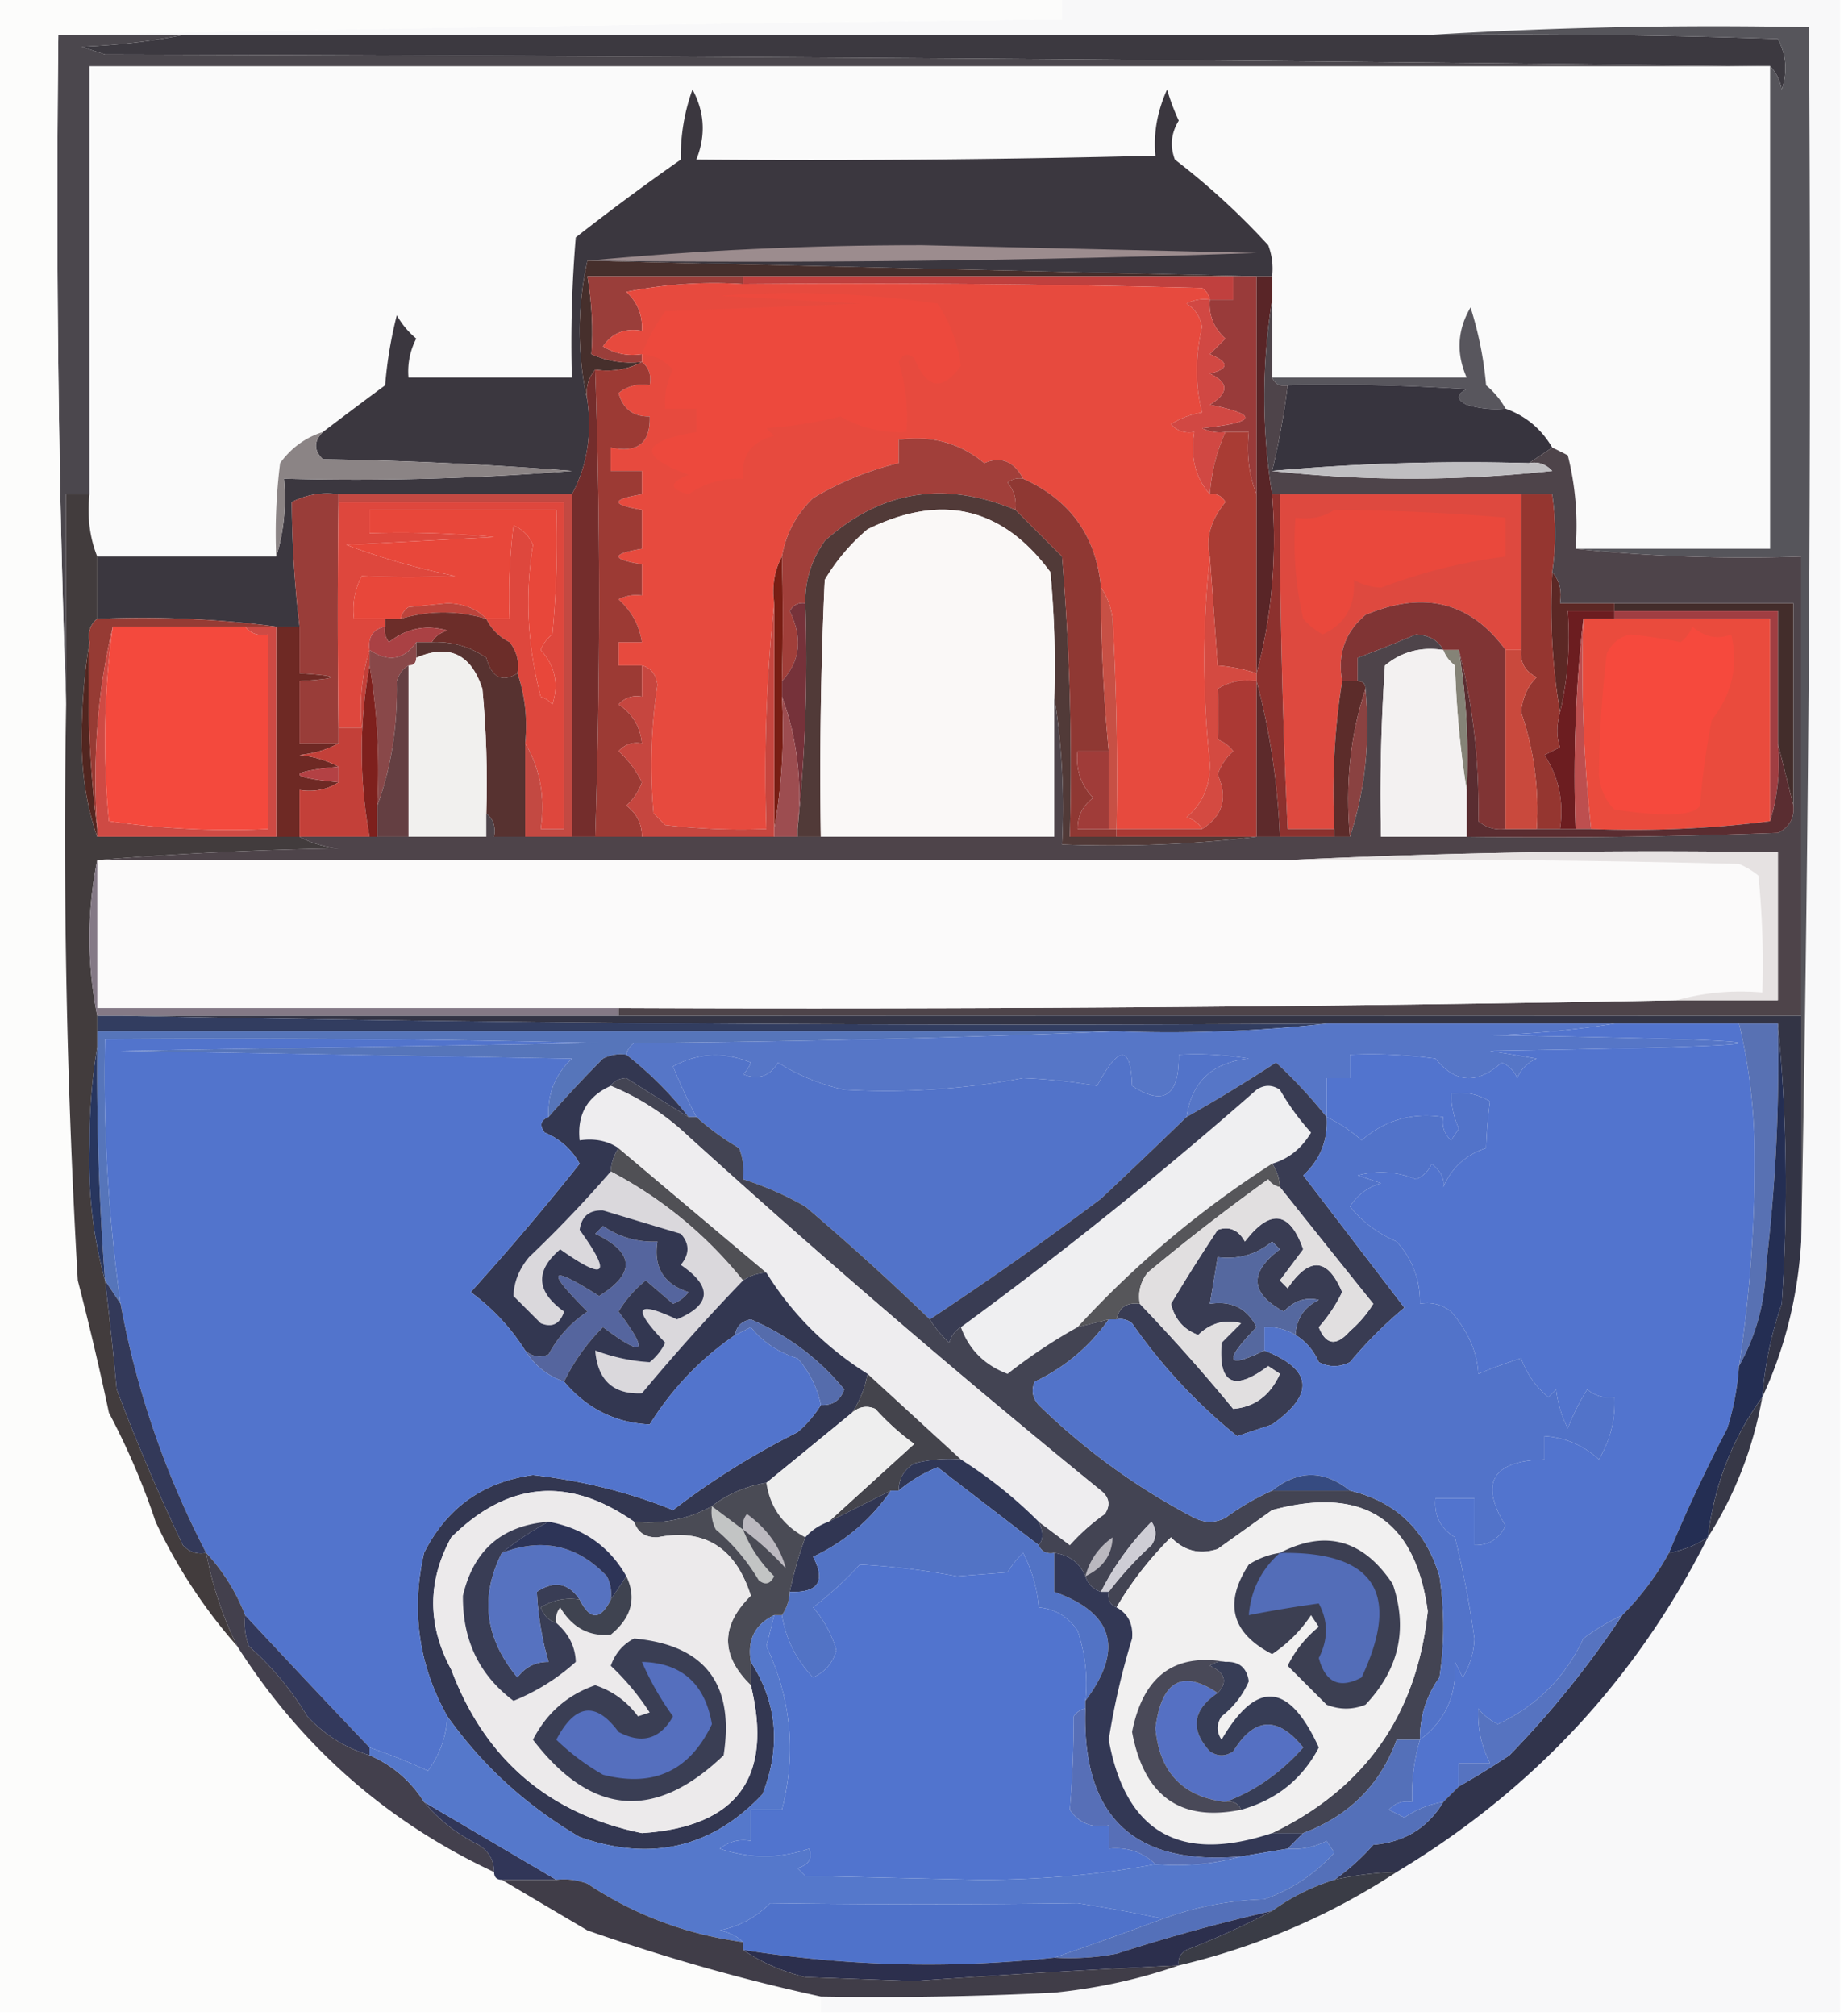 <svg xmlns="http://www.w3.org/2000/svg" width="237" height="259" style="shape-rendering:geometricPrecision;text-rendering:geometricPrecision;image-rendering:optimizeQuality;fill-rule:evenodd;clip-rule:evenodd"><path style="opacity:1" fill="#f8f8f9" d="M136.5-.5h100v259h-131v-2c10.006.166 20.006 0 30-.5 5.593-.569 10.926-1.735 16-3.5 10.098-2.387 19.432-6.387 28-12 17.509-10.507 30.843-24.841 40-43 3.497-5.481 5.83-11.481 7-18 2.893-6.238 4.56-12.904 5-20a6085.362 6085.362 0 0 0 1-156 600.842 600.842 0 0 0-49 1H7.5c42.834-.868 85.834-1.535 129-2v-3z"/><path style="opacity:1" fill="#3c3940" d="M23.5 4.5h160c15.004-.167 30.004 0 45 .5 1.091 2.064 1.258 4.23.5 6.5-.232-1.238-.732-2.237-1.5-3A22845.984 22845.984 0 0 0 13.5 7l-3-1c4.52-.175 8.853-.675 13-1.5z"/><path style="opacity:1" fill="#fafafa" d="M227.5 8.5v62h-25a36.877 36.877 0 0 0-1-12 44.043 44.043 0 0 0-2-1c-1.391-2.39-3.391-4.057-6-5a10.526 10.526 0 0 0-2.5-3 45.98 45.98 0 0 0-2-10c-1.698 2.896-1.864 5.896-.5 9h-25v-13a8.43 8.43 0 0 0-.5-4 93.278 93.278 0 0 0-12-11c-.651-1.735-.485-3.402.5-5a28.907 28.907 0 0 1-1.5-4c-1.27 2.813-1.77 5.646-1.5 8.5-19.664.5-39.331.667-59 .5 1.233-3.105 1.067-6.105-.5-9a25.28 25.28 0 0 0-1.5 9 311.532 311.532 0 0 0-13.5 10c-.5 5.99-.666 11.99-.5 18h-21a9.106 9.106 0 0 1 1-5 10.76 10.76 0 0 1-2.5-3 54.206 54.206 0 0 0-1.5 9 686.659 686.659 0 0 0-8 6c-2.255.715-4.088 2.048-5.5 4a72.444 72.444 0 0 0-.5 12h-23c-.973-2.448-1.306-5.115-1-8v-55h216z"/><path style="opacity:1" fill="#3b373f" d="M163.5 35.5h-2l-86-2c-1.333 6-1.333 12 0 18 .59 4.47-.077 8.47-2 12h-30a9.864 9.864 0 0 0-6 1c.038 5.428.371 10.761 1 16h-3c-7.482-.992-15.148-1.325-23-1v-8h23c.98-3.125 1.313-6.458 1-10a343.122 343.122 0 0 0 37-1 514.128 514.128 0 0 0-32-1.5c-1.184-1.145-1.184-2.312 0-3.5 2.599-1.98 5.265-3.98 8-6a54.206 54.206 0 0 1 1.5-9 10.76 10.76 0 0 0 2.5 3 9.106 9.106 0 0 0-1 5h21c-.166-6.01 0-12.01.5-18 4.41-3.455 8.91-6.789 13.5-10a25.28 25.28 0 0 1 1.5-9c1.567 2.895 1.733 5.895.5 9 19.669.167 39.336 0 59-.5-.27-2.854.23-5.687 1.5-8.5a28.907 28.907 0 0 0 1.5 4c-.985 1.598-1.151 3.265-.5 5 4.3 3.298 8.3 6.965 12 11a8.43 8.43 0 0 1 .5 4z"/><path style="opacity:1" fill="#4b474d" d="M7.5 4.5h16c-4.147.825-8.48 1.325-13 1.5l3 1c71.501.167 142.835.667 214 1.5h-216v55h-3v27a1849.601 1849.601 0 0 1-1-86z"/><path style="opacity:1" fill="#9c8c8e" d="M75.5 33.5c13.984-1.333 28.317-2 43-2l43 1c-28.659 1-57.326 1.333-86 1z"/><path style="opacity:1" fill="#462f2c" d="m75.5 33.5 86 2h-86c.568 3.434.734 6.767.5 10 2.04.923 4.207 1.256 6.5 1-1.765.961-3.765 1.295-6 1-.934 1.068-1.268 2.401-1 4-1.333-6-1.333-12 0-18z"/><path style="opacity:1" fill="#c0403e" d="M95.5 36.5v-1h63v3h-3c-.111-.617-.444-1.117-1-1.5-19.664-.5-39.331-.667-59-.5z"/><path style="opacity:1" fill="#56555b" d="M183.5 4.5a600.842 600.842 0 0 1 49-1c.332 52.17-.001 104.169-1 156v-88c-9.848.327-19.514-.006-29-1h25v-62c.768.763 1.268 1.762 1.5 3 .758-2.27.591-4.436-.5-6.5a1012.93 1012.93 0 0 0-45-.5z"/><path style="opacity:1" fill="#9a3e3a" d="M95.5 35.5v1a57.124 57.124 0 0 0-15 1c1.45 1.35 2.117 3.017 2 5-2.165-.384-3.832.283-5 2 1.545.952 3.212 1.285 5 1v1c-2.293.256-4.46-.077-6.5-1 .234-3.233.068-6.566-.5-10h20z"/><path style="opacity:1" fill="#993b3a" d="M158.5 35.5h3v28c-.973-2.448-1.306-5.115-1-8h-3a4.932 4.932 0 0 1-3-.5c7.042-.714 7.376-1.714 1-3 2.457-1.512 2.457-2.846 0-4 2.491-.626 2.491-1.46 0-2.5l2-2c-1.505-1.342-2.172-3.008-2-5h3v-3z"/><path style="opacity:1" fill="#e74a3e" d="M95.5 36.5c19.669-.167 39.336 0 59 .5.556.383.889.883 1 1.5a4.932 4.932 0 0 0-3 .5c1.078.674 1.745 1.674 2 3-.909 3.853-.909 7.52 0 11a10.255 10.255 0 0 0-4 1.5c.825.886 1.825 1.219 3 1-.536 3.198.131 5.865 2 8 .876-.13 1.543.203 2 1-1.882 2.303-2.549 4.637-2 7a122.026 122.026 0 0 0 0 26.5c.069 2.907-.931 5.24-3 7 .916.278 1.582.778 2 1.5h-11c.166-9.006 0-18.006-.5-27-.21-1.558-.71-2.891-1.5-4-.604-6.606-3.938-11.273-10-14-1.193-2.254-2.86-2.92-5-2-3.114-2.586-6.781-3.586-11-3v3a39.215 39.215 0 0 0-11 4.5c-2.163 2.075-3.496 4.575-4 7.5-.961 1.765-1.295 3.765-1 6-.994 9.486-1.327 19.152-1 29a84.9 84.9 0 0 1-13-.5l-1.5-1.5a68.553 68.553 0 0 1 .5-16.5c-.184-1.376-.85-2.209-2-2.5h-3v-3h3c-.326-2.16-1.326-3.994-3-5.5a4.932 4.932 0 0 1 3-.5v-4c-4-.667-4-1.333 0-2v-5c-4-.667-4-1.333 0-2v-3h-4v-3c3.45.744 5.116-.59 5-4-2.09.05-3.423-.95-4-3 1.189-.929 2.522-1.262 4-1 .237-1.291-.096-2.291-1-3v-1c-1.788.285-3.455-.048-5-1 1.168-1.717 2.835-2.384 5-2 .117-1.983-.55-3.65-2-5a57.124 57.124 0 0 1 15-1z"/><path style="opacity:1" fill="#ed493d" d="M82.5 45.5a24.282 24.282 0 0 1 3-5.5l25-1-18-1c9.366-.683 18.699-.35 28 1 1.591 2.386 2.591 5.053 3 8-2.408 3.322-4.408 2.989-6-1-.832-.688-1.498-.521-2 .5a23.833 23.833 0 0 1 1 9c-3.045.158-5.879-.508-8.5-2a51.676 51.676 0 0 1-9.5 1.5l1 1c-2.926.687-4.259 2.52-4 5.5-2.59-.104-4.923.563-7 2-2.528-.669-2.528-1.502 0-2.5-6.562-2.434-6.229-4.267 1-5.5v-3h-4a9.106 9.106 0 0 1 1-5c-1.077-1.205-2.41-1.872-4-2z"/><path style="opacity:1" fill="#58565d" d="M193.5 52.5a12.935 12.935 0 0 1-5-.5c-1.333-.667-1.333-1.333 0-2-7.659-.5-15.326-.666-23-.5-.992.172-1.658-.162-2-1h25c-1.364-3.104-1.198-6.104.5-9a45.98 45.98 0 0 1 2 10 10.526 10.526 0 0 1 2.5 3z"/><path style="opacity:1" fill="#d14843" d="M155.5 38.5c-.172 1.992.495 3.658 2 5l-2 2c2.491 1.04 2.491 1.874 0 2.5 2.457 1.154 2.457 2.488 0 4 6.376 1.286 6.042 2.286-1 3 .948.483 1.948.65 3 .5a23.138 23.138 0 0 0-2 8c-1.869-2.135-2.536-4.802-2-8-1.175.219-2.175-.114-3-1a10.255 10.255 0 0 1 4-1.5c-.909-3.48-.909-7.147 0-11-.255-1.326-.922-2.326-2-3a4.932 4.932 0 0 1 3-.5z"/><path style="opacity:1" fill="#37343e" d="M165.5 49.5c7.674-.166 15.341 0 23 .5-1.333.667-1.333 1.333 0 2 1.634.493 3.301.66 5 .5 2.609.943 4.609 2.61 6 5l-3 2a281.715 281.715 0 0 0-33 1 98.897 98.897 0 0 0 2-11z"/><path style="opacity:1" fill="#8b8485" d="M41.5 55.5c-1.184 1.188-1.184 2.355 0 3.5 10.682.168 21.349.668 32 1.5a343.122 343.122 0 0 1-37 1c.313 3.542-.02 6.875-1 10a72.444 72.444 0 0 1 .5-12c1.412-1.952 3.245-3.285 5.5-4z"/><path style="opacity:1" fill="#a13f3a" d="M131.5 61.5a2.427 2.427 0 0 0-2 .5c.837 1.011 1.17 2.178 1 3.5-9.173-3.791-17.339-2.458-24.5 4-1.707 2.409-2.54 5.076-2.5 8-.876-.13-1.543.203-2 1 1.688 3.46 1.354 6.46-1 9 .131-5.582.131-10.916 0-16 .504-2.925 1.837-5.425 4-7.5a39.215 39.215 0 0 1 11-4.5v-3c4.219-.586 7.886.414 11 3 2.14-.92 3.807-.254 5 2z"/><path style="opacity:1" fill="#513a38" d="m130.5 65.5 6 6a324.943 324.943 0 0 1 1 36h24c-8.15.993-16.483 1.326-25 1 .323-6.522-.01-12.855-1-19a128.508 128.508 0 0 0-.5-16c-6.156-8.344-13.99-10.177-23.5-5.5a25.558 25.558 0 0 0-5.5 6.5 544.417 544.417 0 0 0-.5 33h-3v-1c.994-9.486 1.327-19.152 1-29-.04-2.924.793-5.591 2.5-8 7.161-6.458 15.327-7.791 24.5-4z"/><path style="opacity:1" fill="#a93c34" d="M157.5 55.5h3c-.306 2.885.027 5.552 1 8v23a20.676 20.676 0 0 0-5-1l-1-14c-.549-2.363.118-4.697 2-7-.457-.797-1.124-1.13-2-1 .193-2.809.86-5.475 2-8z"/><path style="opacity:1" fill="#993d39" d="M43.5 63.5v1c-.116 9.546-.116 19.213 0 29v2h-5v-8c5.333-.333 5.333-.667 0-1v-6a142.514 142.514 0 0 1-1-16 9.864 9.864 0 0 1 6-1z"/><path style="opacity:1" fill="#8f3833" d="M131.5 61.5c6.062 2.727 9.396 7.394 10 14 .002 7.02.335 14.02 1 21h-4c-.271 2.321.396 4.321 2 6-1.353 1.024-2.02 2.357-2 4h5v1h-6a324.943 324.943 0 0 0-1-36l-6-6c.17-1.322-.163-2.489-1-3.5a2.427 2.427 0 0 1 2-.5z"/><path style="opacity:1" fill="#faf8f7" d="M135.5 89.5v18h-30c-.167-11.005 0-22.005.5-33a25.558 25.558 0 0 1 5.5-6.5c9.51-4.677 17.344-2.844 23.5 5.5.499 5.323.666 10.656.5 16z"/><path style="opacity:1" fill="#de473d" d="M43.5 64.5h29v42h-3c.58-4.149-.086-7.816-2-11 .31-3.213-.023-6.213-1-9 .262-1.478-.071-2.811-1-4-1.355-.688-2.355-1.688-3-3h3a72.444 72.444 0 0 1 .5-12c1.158.498 1.992 1.332 2.5 2.5-1.051 6.453-.718 12.953 1 19.5.586.21 1.086.543 1.5 1 .839-2.64.339-4.973-1.5-7a4.452 4.452 0 0 1 1.5-2c.5-5.323.666-10.656.5-16h-24v3c5.344-.166 10.677 0 16 .5l-19 1a91.959 91.959 0 0 0 14 4 129.17 129.17 0 0 1-12 0c-.906 1.7-1.24 3.533-1 5.5h4v1c-1.548.321-2.215 1.321-2 3-.98 3.125-1.313 6.458-1 10h-3c-.116-9.787-.116-19.454 0-29z"/><path style="opacity:1" fill="#e8473a" d="M62.5 79.5c-1.194-1.277-2.86-1.944-5-2l-5 .5c-.556.383-.89.883-1 1.5h-6c-.24-1.967.094-3.8 1-5.5 3.984.186 7.984.186 12 0a91.959 91.959 0 0 1-14-4l19-1c-5.323-.5-10.656-.666-16-.5v-3h24c.166 5.344 0 10.677-.5 16a4.452 4.452 0 0 0-1.5 2c1.839 2.027 2.339 4.36 1.5 7a3.646 3.646 0 0 0-1.5-1c-1.718-6.547-2.051-13.047-1-19.5-.508-1.168-1.342-2.002-2.5-2.5a72.444 72.444 0 0 0-.5 12h-3z"/><path style="opacity:1" fill="#592527" d="M161.5 35.5h2v3a78.644 78.644 0 0 0 0 25c.632 8.073-.035 15.74-2 23v-51z"/><path style="opacity:1" fill="#bb443c" d="M62.5 79.5c-3.699-1.08-7.365-1.08-11 0 .11-.617.444-1.117 1-1.5l5-.5c2.14.056 3.806.723 5 2z"/><path style="opacity:1" fill="#76323a" d="M103.5 77.5c.327 9.848-.006 19.514-1 29 .617-6.098-.05-11.765-2-17v-2c2.354-2.54 2.688-5.54 1-9 .457-.797 1.124-1.13 2-1z"/><path style="opacity:1" fill="#fcfcfb" d="M-.5-.5h137v3c-43.166.465-86.166 1.132-129 2-.331 28.838.002 57.505 1 86a993.613 993.613 0 0 0 1.5 74 387.542 387.542 0 0 1 4 17 91.653 91.653 0 0 1 6 14c2.766 5.879 6.266 11.212 10.5 16 8.225 12.895 19.225 22.562 33 29 0 .667.333 1 1 1a5515.81 5515.81 0 0 0 11 6.5c9.959 3.485 19.959 6.319 30 8.5v2H-.5V-.5z"/><path style="opacity:1" fill="#ea4b3d" d="M203.5 79.5h24v26a139.2 139.2 0 0 1-23 1 190.292 190.292 0 0 1-1-27z"/><path style="opacity:1" fill="#432d2b" d="M207.5 78.5v-1h23v26l-2-8v-17h-21z"/><path style="opacity:1" fill="#5c2825" d="M199.5 73.5c.934 1.068 1.268 2.401 1 4h7v1h-6c.318 4.532-.015 8.866-1 13-.99-5.81-1.323-11.81-1-18z"/><path style="opacity:1" fill="#6c2d29" d="M62.5 79.5c.645 1.312 1.645 2.312 3 3 .929 1.189 1.262 2.522 1 4-1.95 1.225-3.282.558-4-2-2.118-1.446-4.451-2.113-7-2 .417-.722 1.084-1.222 2-1.5-2.757-.782-5.257-.282-7.5 1.5a2.428 2.428 0 0 1-.5-2v-1h2c3.635-1.08 7.301-1.08 11 0z"/><path style="opacity:1" fill="#781e14" d="M100.5 71.5c.131 5.084.131 10.418 0 16v2c.322 5.858-.011 11.525-1 17v-29c-.295-2.235.039-4.235 1-6z"/><path style="opacity:1" fill="#aa4144" d="M49.5 80.5a2.428 2.428 0 0 0 .5 2c2.243-1.782 4.743-2.282 7.5-1.5-.916.278-1.583.778-2 1.5h-2c-1.575 2.286-3.575 2.62-6 1-.215-1.679.452-2.679 2-3z"/><path style="opacity:1" fill="#de493f" d="M164.5 63.5h31v20h-2c-4.509-6.177-10.509-7.677-18-4.5-2.625 2.196-3.625 5.03-3 8.5-.99 6.145-1.323 12.478-1 19h-6a894.781 894.781 0 0 1-1-43z"/><path style="opacity:1" fill="#ea483c" d="M171.5 65.5a283.8 283.8 0 0 1 22 1v5a69.596 69.596 0 0 0-16 4 7.93 7.93 0 0 1-3.5-1c.225 3.346-1.108 5.68-4 7a9.264 9.264 0 0 1-2.5-2 43.116 43.116 0 0 1-1-13c1.915.284 3.581-.049 5-1z"/><path style="opacity:1" fill="#d44a41" d="m155.5 71.5 1 14c1.716.129 3.383.462 5 1v1c-1.788-.285-3.455.048-5 1a57.29 57.29 0 0 1 0 6.5 4.451 4.451 0 0 1 2 1.5 7.292 7.292 0 0 0-2 3c1.333 2.994.666 5.328-2 7-.418-.722-1.084-1.222-2-1.5 2.069-1.76 3.069-4.093 3-7a122.026 122.026 0 0 1 0-26.5z"/><path style="opacity:1" fill="#8c312e" d="M163.5 63.5h1a894.781 894.781 0 0 0 1 43h6v1h-7c-.294-7-1.294-13.667-3-20v-1c1.965-7.26 2.632-14.927 2-23z"/><path style="opacity:1" fill="#953630" d="M195.5 63.5h4c.482 3.446.482 6.78 0 10-.323 6.19.01 12.19 1 18-.466 1.701-.466 3.201 0 4.5l-2 1c1.844 2.804 2.511 5.97 2 9.5h-3c.315-5.215-.352-10.215-2-15 .149-1.82.816-3.32 2-4.5-1.473-.71-2.14-1.876-2-3.5v-20z"/><path style="opacity:1" fill="#9c3a34" d="M82.5 46.5c.904.709 1.237 1.709 1 3-1.478-.262-2.811.071-4 1 .577 2.05 1.91 3.05 4 3 .116 3.41-1.55 4.744-5 4v3h4v3c-4 .667-4 1.333 0 2v5c-4 .667-4 1.333 0 2v4a4.932 4.932 0 0 0-3 .5c1.674 1.506 2.674 3.34 3 5.5h-3v3h3v4c-1.175-.219-2.175.114-3 1 1.797 1.195 2.797 2.862 3 5-1.175-.219-2.175.114-3 1a13.039 13.039 0 0 1 3 4 7.292 7.292 0 0 1-2 3c1.353 1.024 2.02 2.357 2 4h-6c.657-20.511.657-40.511 0-60 2.235.295 4.235-.039 6-1z"/><path style="opacity:1" fill="#f6493d" d="M217.5 80.5c1.642 1.368 3.308 1.7 5 1 .949 4.004.116 7.67-2.5 11a93.512 93.512 0 0 0-1.5 11c-.798 1.309-4.465 1.476-11 .5-1.184-1.18-1.851-2.68-2-4.5.058-5.125.391-10.292 1-15.5.598-1.301 1.598-2.135 3-2.5 2.171.227 4.338.56 6.5 1 .717-.544 1.217-1.21 1.5-2z"/><path style="opacity:1" fill="#a03e42" d="M207.5 79.5v-1h21v17c.313 3.542-.021 6.875-1 10v-26h-20z"/><path style="opacity:1" fill="#423c3d" d="M11.5 63.5c-.306 2.885.027 5.552 1 8v8c-.904.709-1.237 1.709-1 3-.666 3.986-.999 8.153-1 12.5.008 4.557.675 8.724 2 12.5h26c1.452.802 3.118 1.302 5 1.5-10.508.17-20.841.67-31 1.5a50.501 50.501 0 0 0 0 20v4c-.666 3.986-.999 8.153-1 12.5-.201 6.083.466 11.916 2 17.5a496.933 496.933 0 0 1 1.5 14 260.344 260.344 0 0 0 8.5 20c.825.886 1.825 1.219 3 1 .802 4.25 2.136 8.25 4 12-4.234-4.788-7.734-10.121-10.5-16a91.653 91.653 0 0 0-6-14 387.542 387.542 0 0 0-4-17 993.613 993.613 0 0 1-1.5-74v-27h3z"/><path style="opacity:1" fill="#522620" d="M11.5 82.5c-.326 8.184.008 16.184 1 24v1c-1.325-3.776-1.992-7.943-2-12.5.001-4.347.334-8.514 1-12.5z"/><path style="opacity:1" fill="#6e2924" d="M35.5 80.5h3v6c5.333.333 5.333.667 0 1v8h5c-1.452.802-3.118 1.302-5 1.5 1.882.198 3.548.698 5 1.5-6.667.667-6.667 1.333 0 2-1.419.951-3.085 1.284-5 1v6h-3v-27z"/><path style="opacity:1" fill="#573230" d="M53.5 82.5h2c2.549-.113 4.882.554 7 2 .718 2.558 2.05 3.225 4 2 .977 2.787 1.31 5.787 1 9v12h-4c.237-1.291-.096-2.291-1-3 .166-5.344 0-10.677-.5-16-1.452-4.478-4.285-5.81-8.5-4v-2z"/><path style="opacity:1" fill="#c75045" d="M141.5 75.5c.79 1.109 1.29 2.442 1.5 4 .5 8.994.666 17.994.5 27h-1v-10a221.97 221.97 0 0 1-1-21z"/><path style="opacity:1" fill="#9d4d50" d="M100.5 89.5c1.95 5.235 2.617 10.902 2 17v1h-3v-1c.989-5.475 1.322-11.142 1-17z"/><path style="opacity:1" fill="#894849" d="M53.5 82.5v2c0 .667-.333 1-1 1-.722.418-1.222 1.084-1.5 2 .122 5.76-.711 11.093-2.5 16 .323-6.19-.01-12.19-1-18v-2c2.425 1.62 4.425 1.286 6-1z"/><path style="opacity:1" fill="#6c1d20" d="M207.5 78.5v1h-4c-.993 8.818-1.327 17.818-1 27h-2c.511-3.53-.156-6.696-2-9.5l2-1c-.466-1.299-.466-2.799 0-4.5.985-4.134 1.318-8.468 1-13h6z"/><path style="opacity:1" fill="#c34039" d="M47.5 83.5v2a61.002 61.002 0 0 0 0 22h-9v-6c1.915.284 3.581-.049 5-1v-2c-1.452-.802-3.118-1.302-5-1.5 1.882-.198 3.548-.698 5-1.5v-2h3c-.313-3.542.02-6.875 1-10z"/><path style="opacity:1" fill="#f1f0ee" d="M62.5 104.5v3h-10v-22c.667 0 1-.333 1-1 4.215-1.81 7.048-.478 8.5 4 .5 5.323.666 10.656.5 16z"/><path style="opacity:1" fill="#5c2c2a" d="M172.5 87.5h2c.667 0 1 .333 1 1-1.956 5.912-2.623 12.245-2 19h-2v-1c-.323-6.522.01-12.855 1-19z"/><path style="opacity:1" fill="#8a4241" d="M175.5 88.5c.623 6.755-.044 13.088-2 19-.623-6.755.044-13.088 2-19z"/><path style="opacity:1" fill="#bd4f4f" d="M203.5 79.5a190.292 190.292 0 0 0 1 27h-2c-.327-9.182.007-18.182 1-27z"/><path style="opacity:1" fill="#7e201d" d="M47.5 85.5c.99 5.81 1.323 11.81 1 18v4h-1a61.002 61.002 0 0 1 0-22z"/><path style="opacity:1" fill="#643f42" d="M52.5 85.5v22h-4v-4c1.789-4.907 2.622-10.24 2.5-16 .278-.916.778-1.582 1.5-2z"/><path style="opacity:1" fill="#ab3934" d="M161.5 87.5v20h-18v-1h11c2.666-1.672 3.333-4.006 2-7a7.292 7.292 0 0 1 2-3 4.451 4.451 0 0 0-2-1.5 57.29 57.29 0 0 0 0-6.5c1.545-.952 3.212-1.285 5-1z"/><path style="opacity:1" fill="#5d2a2b" d="M161.5 87.5c1.706 6.333 2.706 13 3 20h-3v-20z"/><path style="opacity:1" fill="#963b34" d="M12.5 79.5c7.852-.325 15.518.008 23 1h-21c-1.97 8.269-2.636 16.936-2 26-.992-7.816-1.326-15.816-1-24-.237-1.291.096-2.291 1-3z"/><path style="opacity:1" fill="#b34144" d="M43.5 98.5v2c-6.667-.667-6.667-1.333 0-2z"/><path style="opacity:1" fill="#742d2c" d="M76.5 47.5c.657 19.489.657 39.489 0 60h-3v-44c1.923-3.53 2.59-7.53 2-12-.268-1.599.066-2.932 1-4z"/><path style="opacity:1" fill="#c6463f" d="M99.5 77.5v30h-17c.02-1.643-.647-2.976-2-4a7.292 7.292 0 0 0 2-3 13.039 13.039 0 0 0-3-4c.825-.886 1.825-1.219 3-1-.203-2.138-1.203-3.805-3-5 .825-.886 1.825-1.219 3-1v-4c1.15.291 1.816 1.124 2 2.5a68.553 68.553 0 0 0-.5 16.5l1.5 1.5a84.9 84.9 0 0 0 13 .5c-.327-9.848.006-19.514 1-29z"/><path style="opacity:1" fill="#803434" d="M193.5 83.5v23c-1.322.17-2.489-.163-3.5-1 .137-7.735-.696-15.068-2.5-22h-2c-.652-1.225-1.819-1.892-3.5-2a165.685 165.685 0 0 1-7.5 3v3h-2c-.625-3.47.375-6.304 3-8.5 7.491-3.177 13.491-1.677 18 4.5z"/><path style="opacity:1" fill="#c34942" d="M43.5 64.5v-1h30v44h-6v-12c1.914 3.184 2.58 6.851 2 11h3v-42h-29z"/><path style="opacity:1" fill="#ce4a44" d="M14.5 80.5a107.896 107.896 0 0 0-.5 25 108.41 108.41 0 0 0 20.5 1v-25c-1.291.237-2.291-.096-3-1h4v27h-23v-1c-.636-9.064.03-17.731 2-26z"/><path style="opacity:1" fill="#f4493d" d="M14.5 80.5h17c.709.904 1.709 1.237 3 1v25a108.41 108.41 0 0 1-20.5-1 107.896 107.896 0 0 1 .5-25z"/><path style="opacity:1" fill="#4e444a" d="M163.5 38.5v10c.342.838 1.008 1.172 2 1a98.897 98.897 0 0 1-2 11c11.84 1.325 23.84 1.325 36 0-.825-.886-1.825-1.219-3-1l3-2c.65.304 1.317.637 2 1a36.877 36.877 0 0 1 1 12c9.486.994 19.152 1.327 29 1v59c-50.599-.038-101.266-.038-152 0v-1c45.339.19 90.672-.143 136-1h13v-19a992.742 992.742 0 0 0-63 1h-153a474.986 474.986 0 0 1 31-1.5c-1.882-.198-3.548-.698-5-1.5h24v-3c.904.709 1.237 1.709 1 3h72v-18c.99 6.145 1.323 12.478 1 19 8.517.326 16.85-.007 25-1h12c1.956-5.912 2.623-12.245 2-19 0-.667-.333-1-1-1v-3c2.49-.925 4.99-1.925 7.5-3 1.681.108 2.848.775 3.5 2-2.865-.445-5.365.222-7.5 2a242.43 242.43 0 0 0-.5 22h11c13.337.167 26.671 0 40-.5 1.473-.71 2.14-1.876 2-3.5v-26h-30c.268-1.599-.066-2.932-1-4 .482-3.22.482-6.554 0-10h-36a78.644 78.644 0 0 1 0-25z"/><path style="opacity:1" fill="#5a2d31" d="M187.5 83.5c1.804 6.932 2.637 14.265 2.5 22 1.011.837 2.178 1.17 3.5 1h11a139.2 139.2 0 0 0 23-1c.979-3.125 1.313-6.458 1-10l2 8c.14 1.624-.527 2.79-2 3.5-13.329.5-26.663.667-40 .5v-6a86.751 86.751 0 0 0-1-18z"/><path style="opacity:1" fill="#a03c39" d="M142.5 96.5v10h-4c-.02-1.643.647-2.976 2-4-1.604-1.679-2.271-3.679-2-6h4z"/><path style="opacity:1" fill="#858377" d="M185.5 83.5h2a86.751 86.751 0 0 1 1 18c-.827-5.15-1.327-10.484-1.5-16-.717-.544-1.217-1.21-1.5-2z"/><path style="opacity:1" fill="#f3f1f1" d="M185.5 83.5c.283.79.783 1.456 1.5 2 .173 5.516.673 10.85 1.5 16v6h-11c-.166-7.341 0-14.674.5-22 2.135-1.778 4.635-2.445 7.5-2z"/><path style="opacity:1" fill="#c9493d" d="M193.5 83.5h2c-.14 1.624.527 2.79 2 3.5-1.184 1.18-1.851 2.68-2 4.5 1.648 4.785 2.315 9.785 2 15h-4v-23z"/><path style="opacity:1" fill="#bfbec1" d="M196.5 59.5c1.175-.219 2.175.114 3 1-12.16 1.325-24.16 1.325-36 0a281.715 281.715 0 0 1 33-1z"/><path style="opacity:1" fill="#fbfafa" d="M12.5 110.5h153c19.336-.167 38.67 0 58 .5.916.374 1.75.874 2.5 1.5.499 4.989.666 9.989.5 15-3.871-.315-7.538.018-11 1a5888.79 5888.79 0 0 1-136 1h-67v-19z"/><path style="opacity:1" fill="#e6e2e2" d="M165.5 110.5a992.742 992.742 0 0 1 63-1v19h-13c3.462-.982 7.129-1.315 11-1a112.97 112.97 0 0 0-.5-15 9.454 9.454 0 0 0-2.5-1.5c-19.33-.5-38.664-.667-58-.5z"/><path style="opacity:1" fill="#847986" d="M12.5 110.5v19h67v1h-67a50.501 50.501 0 0 1 0-20z"/><path style="opacity:1" fill="#333445" d="M231.5 130.5v29c-.44 7.096-2.107 13.762-5 20a47.11 47.11 0 0 1 2.5-12c.826-12.174.66-24.174-.5-36h-58a6007.527 6007.527 0 0 1-155-1h64c50.734-.038 101.401-.038 152 0z"/><path style="opacity:1" fill="#323d60" d="M12.5 130.5h3a6007.527 6007.527 0 0 0 155 1c-8.818.993-17.818 1.327-27 1h-131v-2z"/><path style="opacity:1" fill="#5675ba" d="M12.5 132.5h131a1907.807 1907.807 0 0 1-62 1.5c-.556.383-.89.883-1 1.5a4.934 4.934 0 0 0-3 .5 157.936 157.936 0 0 0-7 7.5c-.15-2.959.85-5.459 3-7.5l-58-1 62-1c-21.33-.5-42.664-.667-64-.5a210.514 210.514 0 0 0 2 34l-2-3a354.564 354.564 0 0 1-1-30v-2z"/><path style="opacity:1" fill="#5676c7" d="M170.5 131.5h37c-5.151.827-10.484 1.327-16 1.5 42.667.667 42.667 1.333 0 2l6 1c-1.167.5-2 1.333-2.5 2.5-.388-.928-1.055-1.595-2-2-3.114 2.833-5.948 2.666-8.5-.5a60.931 60.931 0 0 0-11-.5v3h-3v5a64.843 64.843 0 0 0-6.5-7 210.2 210.2 0 0 1-11.5 7c.655-4.516 3.321-7.016 8-7.5a40.914 40.914 0 0 0-9-.5c.075 5.315-1.925 6.649-6 4-.165-5.272-1.665-5.272-4.5 0a73.425 73.425 0 0 0-9.5-1 95 95 0 0 1-23 1.5c-3.109-.696-5.942-1.862-8.5-3.5-1.067 1.783-2.567 2.283-4.5 1.5.457-.414.79-.914 1-1.5-3.484-1.405-6.818-1.239-10 .5a74.424 74.424 0 0 0 3 6.5h-1a45.428 45.428 0 0 0-8-8c.11-.617.444-1.117 1-1.5 20.837-.168 41.504-.668 62-1.5 9.182.327 18.182-.007 27-1z"/><path style="opacity:1" fill="#28365f" d="M12.5 134.5a354.564 354.564 0 0 0 1 30c-1.534-5.584-2.201-11.417-2-17.5.001-4.347.334-8.514 1-12.5z"/><path style="opacity:1" fill="#5274ce" d="M207.5 131.5h16c1.284 5.256 1.951 10.756 2 16.5a170.68 170.68 0 0 1-2 27.5 34.033 34.033 0 0 1-1.5 8 207.248 207.248 0 0 0-7.5 16 35.061 35.061 0 0 1-6 8 29.752 29.752 0 0 0-5 3c-2.333 5-6 8.667-11 11a7.248 7.248 0 0 1-2.5-2c-.124 2.436.376 4.769 1.5 7h-4v3l-2 2c-1.777.286-3.444.953-5 2l-2-1c.825-.886 1.825-1.219 3-1a24.93 24.93 0 0 1 1-8c3.262-2.425 4.762-5.758 4.5-10l1 2a10.413 10.413 0 0 0 1.5-5 133.3 133.3 0 0 0-2.5-13c-1.883-1.153-2.716-2.819-2.5-5h5v6c1.859.039 3.192-.794 4-2.5-3.384-5.49-1.717-8.323 5-8.5v-3c2.679.173 5.013 1.173 7 3 1.469-2.496 2.136-5.163 2-8-1.322.17-2.489-.163-3.5-1a29.144 29.144 0 0 0-2.5 5 14.72 14.72 0 0 1-1.5-5l-1 1a11.494 11.494 0 0 1-3.5-5 66.678 66.678 0 0 0-5.5 2c-.139-2.788-1.305-5.455-3.5-8-1.189-.929-2.522-1.262-4-1 .046-3.051-.954-5.718-3-8-2.442-1.062-4.442-2.562-6-4.5.944-1.477 2.277-2.477 4-3l-3-1c2.547-.66 5.047-.493 7.5.5.945-.405 1.612-1.072 2-2 1.204.971 1.704 1.971 1.5 3 1.078-2.497 2.911-4.163 5.5-5 .078-2.157.245-4.157.5-6-1.545-.952-3.212-1.285-5-1 .019 1.56.352 3.06 1 4.5l-1 1.5c-.886-.825-1.219-1.825-1-3-4.016-.6-7.516.4-10.5 3a18.714 18.714 0 0 0-4.5-3v-5h3v-3a60.931 60.931 0 0 1 11 .5c2.552 3.166 5.386 3.333 8.5.5.945.405 1.612 1.072 2 2 .5-1.167 1.333-2 2.5-2.5l-6-1c42.667-.667 42.667-1.333 0-2 5.516-.173 10.849-.673 16-1.5z"/><path style="opacity:1" fill="#5273c9" d="M152.5 143.5a966.737 966.737 0 0 1-11 10.5 444.952 444.952 0 0 1-22 15.5 343.033 343.033 0 0 0-16-14.5 40.991 40.991 0 0 0-8-3.5 8.435 8.435 0 0 0-.5-4 33.685 33.685 0 0 1-5.5-4 74.424 74.424 0 0 1-3-6.5c3.182-1.739 6.516-1.905 10-.5a3.646 3.646 0 0 1-1 1.5c1.933.783 3.433.283 4.5-1.5 2.558 1.638 5.391 2.804 8.5 3.5a95 95 0 0 0 23-1.5c3.247.133 6.414.467 9.5 1 2.835-5.272 4.335-5.272 4.5 0 4.075 2.649 6.075 1.315 6-4a40.914 40.914 0 0 1 9 .5c-4.679.484-7.345 2.984-8 7.5z"/><path style="opacity:1" fill="#5871b3" d="M223.5 131.5h5a221.126 221.126 0 0 1-1.5 31c-.115 4.732-1.282 9.066-3.5 13a170.68 170.68 0 0 0 2-27.5c-.049-5.744-.716-11.244-2-16.5z"/><path style="opacity:1" fill="#efeff1" d="M163.5 149.5a125.942 125.942 0 0 0-25 21 67.904 67.904 0 0 0-9 6c-2.972-1.13-4.972-3.13-6-6a548.406 548.406 0 0 0 38-30.5c1-.667 2-.667 3 0a32.364 32.364 0 0 0 4 5.5c-1.207 2.041-2.874 3.374-5 4z"/><path style="opacity:1" fill="#242e53" d="M228.5 131.5c1.16 11.826 1.326 23.826.5 36a47.11 47.11 0 0 0-2.5 12c-3.831 5.238-6.164 11.238-7 18a13.227 13.227 0 0 1-5 2 207.248 207.248 0 0 1 7.5-16 34.033 34.033 0 0 0 1.5-8c2.218-3.934 3.385-8.268 3.5-13a221.126 221.126 0 0 0 1.5-31z"/><path style="opacity:1" fill="#55659e" d="M72.5 177.5c-2.177-.779-3.844-2.113-5-4 .923.803 1.923.97 3 .5 1.227-2.27 2.894-4.103 5-5.5-5.454-5.428-4.954-6.095 1.5-2 4.716-2.918 4.55-5.585-.5-8l1-1c2.118 1.446 4.451 2.113 7 2-.526 3.308.807 5.474 4 6.5a4.458 4.458 0 0 1-2 1.5 601.335 601.335 0 0 1-3.5-3 15.009 15.009 0 0 0-3.5 4c4 5.333 3.333 6-2 2a25.633 25.633 0 0 0-5 7z"/><path style="opacity:1" fill="#505055" d="M79.5 147.5c6.358 5.363 12.692 10.696 19 16a5.727 5.727 0 0 0-3 1c-4.716-5.853-10.382-10.52-17-14a5.728 5.728 0 0 1 1-3z"/><path style="opacity:1" fill="#393c53" d="M170.5 143.5c.193 2.975-.807 5.475-3 7.5 4.347 5.678 8.681 11.344 13 17a54.02 54.02 0 0 0-7 7c-1.333.667-2.667.667-4 0-.663-1.518-1.663-2.685-3-3.5.124-2.082 1.124-3.582 3-4.5-1.699-.393-3.199.107-4.5 1.5-4.329-2.348-4.496-5.015-.5-8l-1-1c-2.01 1.671-4.343 2.338-7 2l-1 6c2.788-.423 4.788.577 6 3-4.295 4.411-3.961 5.411 1 3 6.19 2.431 6.523 5.598 1 9.5l-4.5 1.5a69.88 69.88 0 0 1-13.5-14.5 2.428 2.428 0 0 0-2-.5c.321-1.548 1.321-2.215 3-2a236.714 236.714 0 0 1 12 13.5c2.765-.24 4.765-1.74 6-4.5l-1.5-1c-4.431 3.313-6.431 2.313-6-3l2.5-2.5c-2.085-.529-3.918-.029-5.5 1.5-1.847-.669-3.014-2.003-3.5-4a228.465 228.465 0 0 1 6-9.5c1.496-.507 2.663-.007 3.5 1.5 3.267-4.253 5.767-3.92 7.5 1l-3 4 1 1c2.796-4.099 5.129-3.932 7 .5a19.953 19.953 0 0 1-3 4.5c.921 2.315 2.254 2.482 4 .5a14.972 14.972 0 0 0 3-3.5 4018.182 4018.182 0 0 1-12-15 5.727 5.727 0 0 0-1-3c2.126-.626 3.793-1.959 5-4a32.364 32.364 0 0 1-4-5.5c-1-.667-2-.667-3 0a548.406 548.406 0 0 1-38 30.5c-.722.418-1.222 1.084-1.5 2-1.041-.971-1.874-1.971-2.5-3a444.952 444.952 0 0 0 22-15.5 966.737 966.737 0 0 0 11-10.5 210.2 210.2 0 0 0 11.5-7 64.843 64.843 0 0 1 6.5 7z"/><path style="opacity:1" fill="#55689f" d="M166.5 171.5c-1.208-.734-2.541-1.067-4-1v3c-4.961 2.411-5.295 1.411-1-3-1.212-2.423-3.212-3.423-6-3l1-6c2.657.338 4.99-.329 7-2l1 1c-3.996 2.985-3.829 5.652.5 8 1.301-1.393 2.801-1.893 4.5-1.5-1.876.918-2.876 2.418-3 4.5z"/><path style="opacity:1" fill="#56565a" d="M163.5 149.5c.61.891.943 1.891 1 3-.617-.111-1.117-.444-1.5-1a268.53 268.53 0 0 0-15.5 12c-.929 1.189-1.262 2.522-1 4-1.679-.215-2.679.452-3 2h-1l-4 1a125.942 125.942 0 0 1 25-21z"/><path style="opacity:1" fill="#dad8dc" d="M78.5 150.5c6.618 3.48 12.284 8.147 17 14a269.958 269.958 0 0 0-13 14.5c-3.682.157-5.682-1.677-6-5.5 2.316.86 4.649 1.36 7 1.5a7.248 7.248 0 0 0 2-2.5c-4.314-4.497-3.814-5.497 1.5-3 4.432-1.871 4.599-4.204.5-7 1.145-1.391 1.145-2.724 0-4-3.34-.994-6.673-1.994-10-3-1.766-.066-2.766.768-3 2.5 4.19 5.81 3.357 6.643-2.5 2.5-3.26 2.769-3.094 5.435.5 8-.535 1.601-1.535 2.101-3 1.5l-3.5-3.5c.044-1.779.71-3.445 2-5a160.88 160.88 0 0 0 10.5-11z"/><path style="opacity:1" fill="#434453" d="M78.5 139.5c.417-.624 1.084-.957 2-1a551.984 551.984 0 0 0 8 5h1a33.685 33.685 0 0 0 5.5 4 8.435 8.435 0 0 1 .5 4 40.991 40.991 0 0 1 8 3.5 343.033 343.033 0 0 1 16 14.5c.626 1.029 1.459 2.029 2.5 3 .278-.916.778-1.582 1.5-2 1.028 2.87 3.028 4.87 6 6a67.904 67.904 0 0 1 9-6l4-1c-2.447 3.48-5.613 6.147-9.5 8-.492 1.049-.326 2.049.5 3a84.875 84.875 0 0 0 20 14.5c1.333.667 2.667.667 4 0a31.941 31.941 0 0 1 6-3.5h10c5.919 1.417 9.752 5.084 11.5 11a42.479 42.479 0 0 1 0 13c-1.707 2.409-2.54 5.075-2.5 8h-3c-2.092 5.775-6.092 9.775-12 12h-4c11.941-5.743 18.608-15.243 20-28.5-1.61-11.818-8.277-16.151-20-13l-7 5c-2.309.756-4.309.256-6-1.5-2.763 2.752-5.097 5.752-7 9-.838-.342-1.172-1.008-1-2a46.081 46.081 0 0 1 5.5-6c.667-1 .667-2 0-3-2.676 2.706-4.842 5.706-6.5 9-1-.333-1.667-1-2-2-.736-1.729-2.07-2.729-4-3-.992.172-1.658-.162-2-1 .616-.702.616-1.702 0-3 1.315.976 2.648 1.976 4 3a26.023 26.023 0 0 1 4.5-4c.749-1.135.583-2.135-.5-3a1310.377 1310.377 0 0 1-53-45.5c-2.965-2.81-6.298-4.976-10-6.5z"/><path style="opacity:1" fill="#5273c9" d="M182.5 223.5c-.04-2.925.793-5.591 2.5-8a42.479 42.479 0 0 0 0-13c-1.748-5.916-5.581-9.583-11.5-11-3.333-2.667-6.667-2.667-10 0a31.941 31.941 0 0 0-6 3.5c-1.333.667-2.667.667-4 0a84.875 84.875 0 0 1-20-14.5c-.826-.951-.992-1.951-.5-3 3.887-1.853 7.053-4.52 9.5-8h1a2.428 2.428 0 0 1 2 .5 69.88 69.88 0 0 0 13.5 14.5l4.5-1.5c5.523-3.902 5.19-7.069-1-9.5v-3c1.459-.067 2.792.266 4 1 1.337.815 2.337 1.982 3 3.5 1.333.667 2.667.667 4 0a54.02 54.02 0 0 1 7-7c-4.319-5.656-8.653-11.322-13-17 2.193-2.025 3.193-4.525 3-7.5 1.6.752 3.1 1.752 4.5 3 2.984-2.6 6.484-3.6 10.5-3-.219 1.175.114 2.175 1 3l1-1.5a11.187 11.187 0 0 1-1-4.5c1.788-.285 3.455.048 5 1a59.637 59.637 0 0 0-.5 6c-2.589.837-4.422 2.503-5.5 5 .204-1.029-.296-2.029-1.5-3-.388.928-1.055 1.595-2 2-2.453-.993-4.953-1.16-7.5-.5l3 1c-1.723.523-3.056 1.523-4 3 1.558 1.938 3.558 3.438 6 4.5 2.046 2.282 3.046 4.949 3 8 1.478-.262 2.811.071 4 1 2.195 2.545 3.361 5.212 3.5 8a66.678 66.678 0 0 1 5.5-2 11.494 11.494 0 0 0 3.5 5l1-1a14.72 14.72 0 0 0 1.5 5 29.144 29.144 0 0 1 2.5-5c1.011.837 2.178 1.17 3.5 1 .136 2.837-.531 5.504-2 8-1.987-1.827-4.321-2.827-7-3v3c-6.717.177-8.384 3.01-5 8.5-.808 1.706-2.141 2.539-4 2.5v-6h-5c-.216 2.181.617 3.847 2.5 5a133.3 133.3 0 0 1 2.5 13 10.413 10.413 0 0 1-1.5 5l-1-2c.262 4.242-1.238 7.575-4.5 10z"/><path style="opacity:1" fill="#eeedef" d="M78.5 139.5c3.702 1.524 7.035 3.69 10 6.5a1310.377 1310.377 0 0 0 53 45.5c1.083.865 1.249 1.865.5 3a26.023 26.023 0 0 0-4.5 4 514.367 514.367 0 0 0-4-3 57.487 57.487 0 0 0-10-8c-3.974-3.638-7.974-7.305-12-11-5.398-3.398-9.731-7.731-13-13a15835.796 15835.796 0 0 1-19-16c-1.419-.951-3.085-1.284-5-1-.351-3.312.982-5.645 4-7z"/><path style="opacity:1" fill="#333751" d="M80.5 135.5a45.428 45.428 0 0 1 8 8 551.984 551.984 0 0 1-8-5c-.916.043-1.583.376-2 1-3.018 1.355-4.351 3.688-4 7 1.915-.284 3.581.049 5 1a5.728 5.728 0 0 0-1 3 160.88 160.88 0 0 1-10.5 11c-1.29 1.555-1.956 3.221-2 5l3.5 3.5c1.465.601 2.465.101 3-1.5-3.594-2.565-3.76-5.231-.5-8 5.857 4.143 6.69 3.31 2.5-2.5.234-1.732 1.234-2.566 3-2.5 3.327 1.006 6.66 2.006 10 3 1.145 1.276 1.145 2.609 0 4 4.099 2.796 3.932 5.129-.5 7-5.314-2.497-5.814-1.497-1.5 3a7.248 7.248 0 0 1-2 2.5c-2.351-.14-4.684-.64-7-1.5.318 3.823 2.318 5.657 6 5.5a269.958 269.958 0 0 1 13-14.5 5.727 5.727 0 0 1 3-1c3.269 5.269 7.602 9.602 13 13a13.227 13.227 0 0 1-2 5l-11 9c-2.657.435-4.99 1.435-7 3-3.082 1.681-6.415 2.348-10 2-8.377-5.875-16.21-5.209-23.5 2-3.087 5.613-3.087 11.28 0 17 4.351 11.522 12.518 18.522 24.5 21 12.23-.799 16.896-7.132 14-19v-3c3.392 5.263 3.892 10.93 1.5 17-6.48 6.885-14.313 8.718-23.5 5.5-6.815-3.985-12.482-9.152-17-15.5-3.69-6.571-4.69-13.571-3-21 2.914-5.79 7.58-9.123 14-10 6.36.718 12.36 2.218 18 4.5a98.342 98.342 0 0 1 16-10 14.698 14.698 0 0 0 3-3.5c1.495.085 2.495-.581 3-2-3.248-3.962-7.248-6.962-12-9-1.213.247-1.88.914-2 2-4.449 3.046-8.115 6.879-11 11.5-4.406-.203-8.072-2.036-11-5.5a25.633 25.633 0 0 1 5-7c5.333 4 6 3.333 2-2a15.009 15.009 0 0 1 3.5-4 601.335 601.335 0 0 0 3.5 3 4.458 4.458 0 0 0 2-1.5c-3.193-1.026-4.526-3.192-4-6.5-2.549.113-4.882-.554-7-2l-1 1c5.05 2.415 5.216 5.082.5 8-6.454-4.095-6.954-3.428-1.5 2-2.106 1.397-3.773 3.23-5 5.5-1.077.47-2.077.303-3-.5a27.44 27.44 0 0 0-7-7.5 341.161 341.161 0 0 0 14-16.5c-1.028-1.861-2.528-3.195-4.5-4-.692-.937-.525-1.603.5-2a157.936 157.936 0 0 1 7-7.5 4.934 4.934 0 0 1 3-.5z"/><path style="opacity:1" fill="#556cac" d="M105.5 180.5a12.805 12.805 0 0 0-3-6c-2.44-.738-4.44-2.071-6-4-.683.363-1.35.696-2 1 .12-1.086.787-1.753 2-2 4.752 2.038 8.752 5.038 12 9-.505 1.419-1.505 2.085-3 2z"/><path style="opacity:1" fill="#e1dfe0" d="M164.5 152.5c3.946 4.957 7.946 9.957 12 15a14.972 14.972 0 0 1-3 3.5c-1.746 1.982-3.079 1.815-4-.5a19.953 19.953 0 0 0 3-4.5c-1.871-4.432-4.204-4.599-7-.5l-1-1 3-4c-1.733-4.92-4.233-5.253-7.5-1-.837-1.507-2.004-2.007-3.5-1.5a228.465 228.465 0 0 0-6 9.5c.486 1.997 1.653 3.331 3.5 4 1.582-1.529 3.415-2.029 5.5-1.5l-2.5 2.5c-.431 5.313 1.569 6.313 6 3l1.5 1c-1.235 2.76-3.235 4.26-6 4.5a236.714 236.714 0 0 0-12-13.5c-.262-1.478.071-2.811 1-4a268.53 268.53 0 0 1 15.5-12c.383.556.883.889 1.5 1z"/><path style="opacity:1" fill="#44444c" d="M111.5 176.5c4.026 3.695 8.026 7.362 12 11a18.453 18.453 0 0 0-6 .5c-1.323.816-1.989 1.983-2 3.5h-1l-8 4c3.647-3.311 7.313-6.645 11-10a31.84 31.84 0 0 1-5-4.5c-1.077-.47-2.077-.303-3 .5a13.227 13.227 0 0 0 2-5z"/><path style="opacity:1" fill="#373847" d="M226.5 179.5c-1.17 6.519-3.503 12.519-7 18 .836-6.762 3.169-12.762 7-18z"/><path style="opacity:1" fill="#eee" d="M106.5 195.5c-1.21.432-2.21 1.099-3 2-2.864-1.523-4.531-3.857-5-7l11-9c.923-.803 1.923-.97 3-.5a31.84 31.84 0 0 0 5 4.5c-3.687 3.355-7.353 6.689-11 10z"/><path style="opacity:1" fill="#5274cc" d="M70.5 143.5c-1.025.397-1.192 1.063-.5 2 1.972.805 3.472 2.139 4.5 4a341.161 341.161 0 0 1-14 16.5 27.44 27.44 0 0 1 7 7.5c1.156 1.887 2.823 3.221 5 4 2.928 3.464 6.594 5.297 11 5.5 2.885-4.621 6.551-8.454 11-11.5.65-.304 1.317-.637 2-1 1.56 1.929 3.56 3.262 6 4a12.805 12.805 0 0 1 3 6 14.698 14.698 0 0 1-3 3.5 98.342 98.342 0 0 0-16 10c-5.64-2.282-11.64-3.782-18-4.5-6.42.877-11.086 4.21-14 10-1.69 7.429-.69 14.429 3 21-.143 2.597-.977 4.931-2.5 7a72.34 72.34 0 0 0-7.5-3 1942.836 1942.836 0 0 1-16-17 24.771 24.771 0 0 0-5-8c-5.28-10.178-8.948-20.844-11-32a210.514 210.514 0 0 1-2-34c21.336-.167 42.67 0 64 .5l-62 1 58 1c-2.15 2.041-3.15 4.541-3 7.5z"/><path style="opacity:1" fill="#364b81" d="M173.5 191.5h-10c3.333-2.667 6.667-2.667 10 0z"/><path style="opacity:1" fill="#333959" d="m13.5 164.5 2 3c2.052 11.156 5.72 21.822 11 32-1.175.219-2.175-.114-3-1a260.344 260.344 0 0 1-8.5-20 496.933 496.933 0 0 0-1.5-14z"/><path style="opacity:1" fill="#303756" d="M123.5 187.5a57.487 57.487 0 0 1 10 8c.616 1.298.616 2.298 0 3a5789.893 5789.893 0 0 1-13-10 18.67 18.67 0 0 0-5 3c.011-1.517.677-2.684 2-3.5a18.453 18.453 0 0 1 6-.5z"/><path style="opacity:1" fill="#313653" d="M114.5 191.5c-2.554 3.719-5.887 6.552-10 8.5 1.661 3.15.661 4.65-3 4.5a54.283 54.283 0 0 1 2-7c.79-.901 1.79-1.568 3-2l8-4z"/><path style="opacity:1" fill="#5273c5" d="M133.5 198.5c.342.838 1.008 1.172 2 1v5c7.637 2.712 8.97 7.379 4 14a21.127 21.127 0 0 0-1-9c-1.195-1.797-2.862-2.797-5-3a18.404 18.404 0 0 0-2-7 11.38 11.38 0 0 0-2 2.5l-6.5.5a93.535 93.535 0 0 0-12.5-1.5 46.607 46.607 0 0 1-6 5.5 14.766 14.766 0 0 1 3 5.5c-.454 1.622-1.454 2.788-3 3.5-2.18-2.297-3.514-4.964-4-8a5.727 5.727 0 0 0 1-3c3.661.15 4.661-1.35 3-4.5 4.113-1.948 7.446-4.781 10-8.5h1a18.67 18.67 0 0 1 5-3c4.352 3.357 8.685 6.691 13 10z"/><path style="opacity:1" fill="#bab8bf" d="M139.5 202.5c.531-2.044 1.698-3.711 3.5-5-.077 2.272-1.243 3.938-3.5 5z"/><path style="opacity:1" fill="#cecdd5" d="M142.5 204.5h-1c1.658-3.294 3.824-6.294 6.5-9 .667 1 .667 2 0 3a46.081 46.081 0 0 0-5.5 6z"/><path style="opacity:1" fill="#5174ce" d="M139.5 218.5v1c-.617.111-1.117.444-1.5 1-.003 4.066-.17 8.066-.5 12 1.168 1.717 2.835 2.384 5 2v3c2.398-.241 4.398.426 6 2-7.136 1.331-14.636 1.997-22.5 2l-22.5-.5-1-1c1.456-.423 1.956-1.256 1.5-2.5-3.786 1.295-7.62 1.295-11.5 0 1.189-.929 2.522-1.262 4-1v-4h4c1.854-7.275 1.187-14.275-2-21 .346-1.349.679-2.683 1-4h1c.486 3.036 1.82 5.703 4 8 1.546-.712 2.546-1.878 3-3.5a14.766 14.766 0 0 0-3-5.5 46.607 46.607 0 0 0 6-5.5c4.14.212 8.306.712 12.5 1.5l6.5-.5a11.38 11.38 0 0 1 2-2.5 18.404 18.404 0 0 1 2 7c2.138.203 3.805 1.203 5 3a21.127 21.127 0 0 1 1 9z"/><path style="opacity:1" fill="#31344c" d="M219.5 197.5c-9.157 18.159-22.491 32.493-40 43a41.541 41.541 0 0 0-8 1 29.068 29.068 0 0 0 5-4.5c3.992-.324 6.992-2.157 9-5.5l2-2a98.534 98.534 0 0 0 6.5-4 122.557 122.557 0 0 0 14.5-18 35.061 35.061 0 0 0 6-8 13.227 13.227 0 0 0 5-2z"/><path style="opacity:1" fill="#4a4b55" d="M98.5 190.5c.469 3.143 2.136 5.477 5 7a54.283 54.283 0 0 0-2 7 5.727 5.727 0 0 1-1 3h-1c-2.475 1.187-3.475 3.187-3 6v3c-3.909-3.815-3.909-7.648 0-11.5-1.971-6.194-5.971-8.694-12-7.5-1.538.047-2.538-.62-3-2 3.585.348 6.918-.319 10-2 2.01-1.565 4.343-2.565 7-3z"/><path style="opacity:1" fill="#c2c4c4" d="m91.5 193.5 4 3c.89 2.236 2.222 4.236 4 6-.502 1.021-1.168 1.188-2 .5a25.549 25.549 0 0 0-5.5-6.5 4.932 4.932 0 0 1-.5-3z"/><path style="opacity:1" fill="#bcb9c0" d="M95.5 196.5a2.427 2.427 0 0 1 .5-2c2.613 1.901 4.28 4.235 5 7a38.47 38.47 0 0 0-5.5-5z"/><path style="opacity:1" fill="#33395c" d="M31.5 207.5a1942.836 1942.836 0 0 0 16 17v1c-3.07-.924-5.737-2.591-8-5a38.201 38.201 0 0 0-7.5-9 8.435 8.435 0 0 1-.5-4z"/><path style="opacity:1" fill="#eceaeb" d="M81.5 195.5c.462 1.38 1.462 2.047 3 2 6.029-1.194 10.029 1.306 12 7.5-3.909 3.852-3.909 7.685 0 11.5 2.896 11.868-1.77 18.201-14 19-11.982-2.478-20.149-9.478-24.5-21-3.087-5.72-3.087-11.387 0-17 7.29-7.209 15.123-7.875 23.5-2z"/><path style="opacity:1" fill="#393d55" d="M70.5 195.5a38.496 38.496 0 0 0-6 4c-2.845 5.627-2.178 10.961 2 16 1.024-1.353 2.357-2.02 4-2a39.484 39.484 0 0 1-1.5-9c2.234-1.48 4.068-1.147 5.5 1-1.788-.285-3.455.048-5 1 .356 1.022 1.022 1.689 2 2 1.609 1.398 2.442 3.065 2.5 5a26.883 26.883 0 0 1-8 5c-4.392-3.288-6.559-7.788-6.5-13.5 1.365-5.867 5.032-9.034 11-9.5z"/><path style="opacity:1" fill="#3f4350" d="M80.5 202.5c1.337 2.817.67 5.317-2 7.5-2.78.269-4.946-.898-6.5-3.5a2.427 2.427 0 0 0-.5 2c-.978-.311-1.644-.978-2-2 1.545-.952 3.212-1.285 5-1 1.333 2.667 2.667 2.667 4 0l2-3z"/><path style="opacity:1" fill="#5672c0" d="M78.5 205.5c-1.333 2.667-2.667 2.667-4 0-1.432-2.147-3.266-2.48-5.5-1a39.484 39.484 0 0 0 1.5 9c-1.643-.02-2.976.647-4 2-4.178-5.039-4.845-10.373-2-16 5.21-1.997 9.71-.997 13.5 3 .483.948.65 1.948.5 3z"/><path style="opacity:1" fill="#2d3457" d="M70.5 195.5c4.465.81 7.798 3.143 10 7l-2 3a4.932 4.932 0 0 0-.5-3c-3.79-3.997-8.29-4.997-13.5-3a38.496 38.496 0 0 1 6-4z"/><path style="opacity:1" fill="#3a3e54" d="M81.5 210.5c9.094.822 12.927 5.822 11.5 15-8.826 8.462-16.992 7.795-24.5-2 1.755-3.425 4.422-5.758 8-7 2.247.745 4.08 2.078 5.5 4l1.5-.5a32.342 32.342 0 0 0-5-6c.57-1.599 1.57-2.766 3-3.5z"/><path style="opacity:1" fill="#5673c0" d="M208.5 207.5a122.557 122.557 0 0 1-14.5 18 98.534 98.534 0 0 1-6.5 4v-3h4c-1.124-2.231-1.624-4.564-1.5-7a7.248 7.248 0 0 0 2.5 2c5-2.333 8.667-6 11-11a29.752 29.752 0 0 1 5-3z"/><path style="opacity:1" fill="#556fbe" d="M82.5 213.5c5.112.132 8.112 2.799 9 8-2.852 6.008-7.518 8.174-14 6.5a29.787 29.787 0 0 1-6-4.5c2.423-4.624 5.09-4.957 8-1 3.007 1.6 5.34.933 7-2a36.978 36.978 0 0 1-4-7z"/><path style="opacity:1" fill="#43404d" d="M26.5 199.5a24.771 24.771 0 0 1 5 8 8.435 8.435 0 0 0 .5 4 38.201 38.201 0 0 1 7.5 9c2.263 2.409 4.93 4.076 8 5 2.947 1.281 5.28 3.281 7 6 1.9 2.296 4.234 4.129 7 5.5 1.323.816 1.99 1.983 2 3.5-13.775-6.438-24.775-16.105-33-29-1.864-3.75-3.198-7.75-4-12z"/><path style="opacity:1" fill="#f1f0f0" d="M163.5 235.5c-11.833 3.928-18.833-.072-21-12a94.278 94.278 0 0 1 3-13c.16-1.855-.507-3.188-2-4 1.903-3.248 4.237-6.248 7-9 1.691 1.756 3.691 2.256 6 1.5l7-5c11.723-3.151 18.39 1.182 20 13-1.392 13.257-8.059 22.757-20 28.5z"/><path style="opacity:1" fill="#5570c3" d="M156.5 217.5c-3.234 2.178-3.567 4.678-1 7.5 1 .667 2 .667 3 0 2.706-4.416 5.706-4.582 9-.5-2.891 3.266-6.224 5.599-10 7-5.496-.665-8.496-3.832-9-9.5.788-6.066 3.455-7.566 8-4.5z"/><path style="opacity:1" fill="#373d56" d="M157.5 213.5c1.752-.082 2.752.751 3 2.5-.77 1.775-1.937 3.275-3.5 4.5-.667 1-.667 2 0 3 4.503-7.711 8.67-7.378 12.5 1-2.138 4.08-5.471 6.747-10 8-.342-.838-1.008-1.172-2-1 3.776-1.401 7.109-3.734 10-7-3.294-4.082-6.294-3.916-9 .5-1 .667-2 .667-3 0-2.567-2.822-2.234-5.322 1-7.5 1.328-1.41.995-2.576-1-3.5a2.428 2.428 0 0 1 2-.5z"/><path style="opacity:1" fill="#494958" d="M157.5 213.5a2.428 2.428 0 0 0-2 .5c1.995.924 2.328 2.09 1 3.5-4.545-3.066-7.212-1.566-8 4.5.504 5.668 3.504 8.835 9 9.5.992-.172 1.658.162 2 1-7.803 1.58-12.469-1.754-14-10 1.413-7.141 5.413-10.141 12-9z"/><path style="opacity:1" fill="#3c3f52" d="M164.5 199.5c5.88-3.036 10.714-1.702 14.5 4 1.972 5.777.805 10.944-3.5 15.5-1.667.667-3.333.667-5 0l-5-5a14.705 14.705 0 0 1 4-5l-1-1.5c-1.333 2-3 3.667-5 5-5.244-2.72-6.244-6.553-3-11.5a10.134 10.134 0 0 1 4-1.5z"/><path style="opacity:1" fill="#536db8" d="M164.5 199.5c12.124-.212 15.624 5.122 10.5 16-2.825 1.506-4.658.673-5.5-2.5 1.219-2.384 1.219-4.717 0-7a151.54 151.54 0 0 0-9 1.5c.276-3.219 1.609-5.885 4-8z"/><path style="opacity:1" fill="#333855" d="M135.5 199.5c1.93.271 3.264 1.271 4 3 .333 1 1 1.667 2 2h1c-.172.992.162 1.658 1 2 1.493.812 2.16 2.145 2 4a94.278 94.278 0 0 0-3 13c2.167 11.928 9.167 15.928 21 12h4l-2 2-6 1c-13.793 1.208-20.46-5.126-20-19v-1c4.97-6.621 3.637-11.288-4-14v-5z"/><path style="opacity:1" fill="#576fb7" d="M139.5 219.5c-.46 13.874 6.207 20.208 20 19-3.462.982-7.129 1.315-11 1-1.602-1.574-3.602-2.241-6-2v-3c-2.165.384-3.832-.283-5-2 .33-3.934.497-7.934.5-12 .383-.556.883-.889 1.5-1z"/><path style="opacity:1" fill="#313658" d="M54.5 231.5c5.672 3.341 11.338 6.675 17 10h-7c-.667 0-1-.333-1-1-.01-1.517-.677-2.684-2-3.5-2.766-1.371-5.1-3.204-7-5.5z"/><path style="opacity:1" fill="#5578cb" d="M99.5 207.5a349.752 349.752 0 0 1-1 4c3.187 6.725 3.854 13.725 2 21h-4v4c-1.478-.262-2.811.071-4 1 3.88 1.295 7.714 1.295 11.5 0 .456 1.244-.044 2.077-1.5 2.5l1 1 22.5.5c7.864-.003 15.364-.669 22.5-2 3.871.315 7.538-.018 11-1l6-1a9.108 9.108 0 0 0 5-1l1 1.5c-2.454 2.733-5.454 4.733-9 6-4.515.146-8.848.979-13 2.5a241.339 241.339 0 0 0-11-2c-13.26.185-26.427.185-39.5 0-1.805 1.82-3.972 2.986-6.5 3.5 1.237.232 2.237.732 3 1.5-7.29-.983-13.957-3.483-20-7.5a8.43 8.43 0 0 0-4-.5c-5.662-3.325-11.328-6.659-17-10-1.72-2.719-4.053-4.719-7-6v-1a72.34 72.34 0 0 1 7.5 3c1.523-2.069 2.357-4.403 2.5-7 4.518 6.348 10.185 11.515 17 15.5 9.187 3.218 17.02 1.385 23.5-5.5 2.392-6.07 1.892-11.737-1.5-17-.475-2.813.525-4.813 3-6z"/><path style="opacity:1" fill="#4f72ca" d="M149.5 246.5a709.645 709.645 0 0 1-14 5c-13.236 1.449-26.569 1.116-40-1v-1c-.763-.768-1.763-1.268-3-1.5 2.528-.514 4.695-1.68 6.5-3.5 13.073.185 26.24.185 39.5 0 3.803.604 7.469 1.27 11 2z"/><path style="opacity:1" fill="#5470b9" d="M182.5 223.5a24.93 24.93 0 0 0-1 8c-1.175-.219-2.175.114-3 1l2 1c1.556-1.047 3.223-1.714 5-2-2.008 3.343-5.008 5.176-9 5.5a29.068 29.068 0 0 1-5 4.5 27.374 27.374 0 0 0-8 4 233.727 233.727 0 0 0-20 5.5 32.462 32.462 0 0 1-8 .5 709.645 709.645 0 0 0 14-5c4.152-1.521 8.485-2.354 13-2.5 3.546-1.267 6.546-3.267 9-6l-1-1.5a9.108 9.108 0 0 1-5 1l2-2c5.908-2.225 9.908-6.225 12-12h3z"/><path style="opacity:1" fill="#3a3c46" d="M179.5 240.5c-8.568 5.613-17.902 9.613-28 12-.131-.876.202-1.543 1-2a104.668 104.668 0 0 0 11-5 27.374 27.374 0 0 1 8-4 41.541 41.541 0 0 1 8-1z"/><path style="opacity:1" fill="#2c2f4d" d="M163.5 245.5a104.668 104.668 0 0 1-11 5c-.798.457-1.131 1.124-1 2a1467.882 1467.882 0 0 0-34 2l-14-.5c-3.001-.738-5.668-1.904-8-3.5 13.431 2.116 26.764 2.449 40 1a32.462 32.462 0 0 0 8-.5 233.727 233.727 0 0 1 20-5.5z"/><path style="opacity:1" fill="#403d48" d="M64.5 241.5h7a8.43 8.43 0 0 1 4 .5c6.043 4.017 12.71 6.517 20 7.5v1c2.332 1.596 4.999 2.762 8 3.5l14 .5a1467.882 1467.882 0 0 1 34-2c-5.074 1.765-10.407 2.931-16 3.5-9.994.5-19.994.666-30 .5-10.041-2.181-20.041-5.015-30-8.5a5515.81 5515.81 0 0 1-11-6.5z"/></svg>